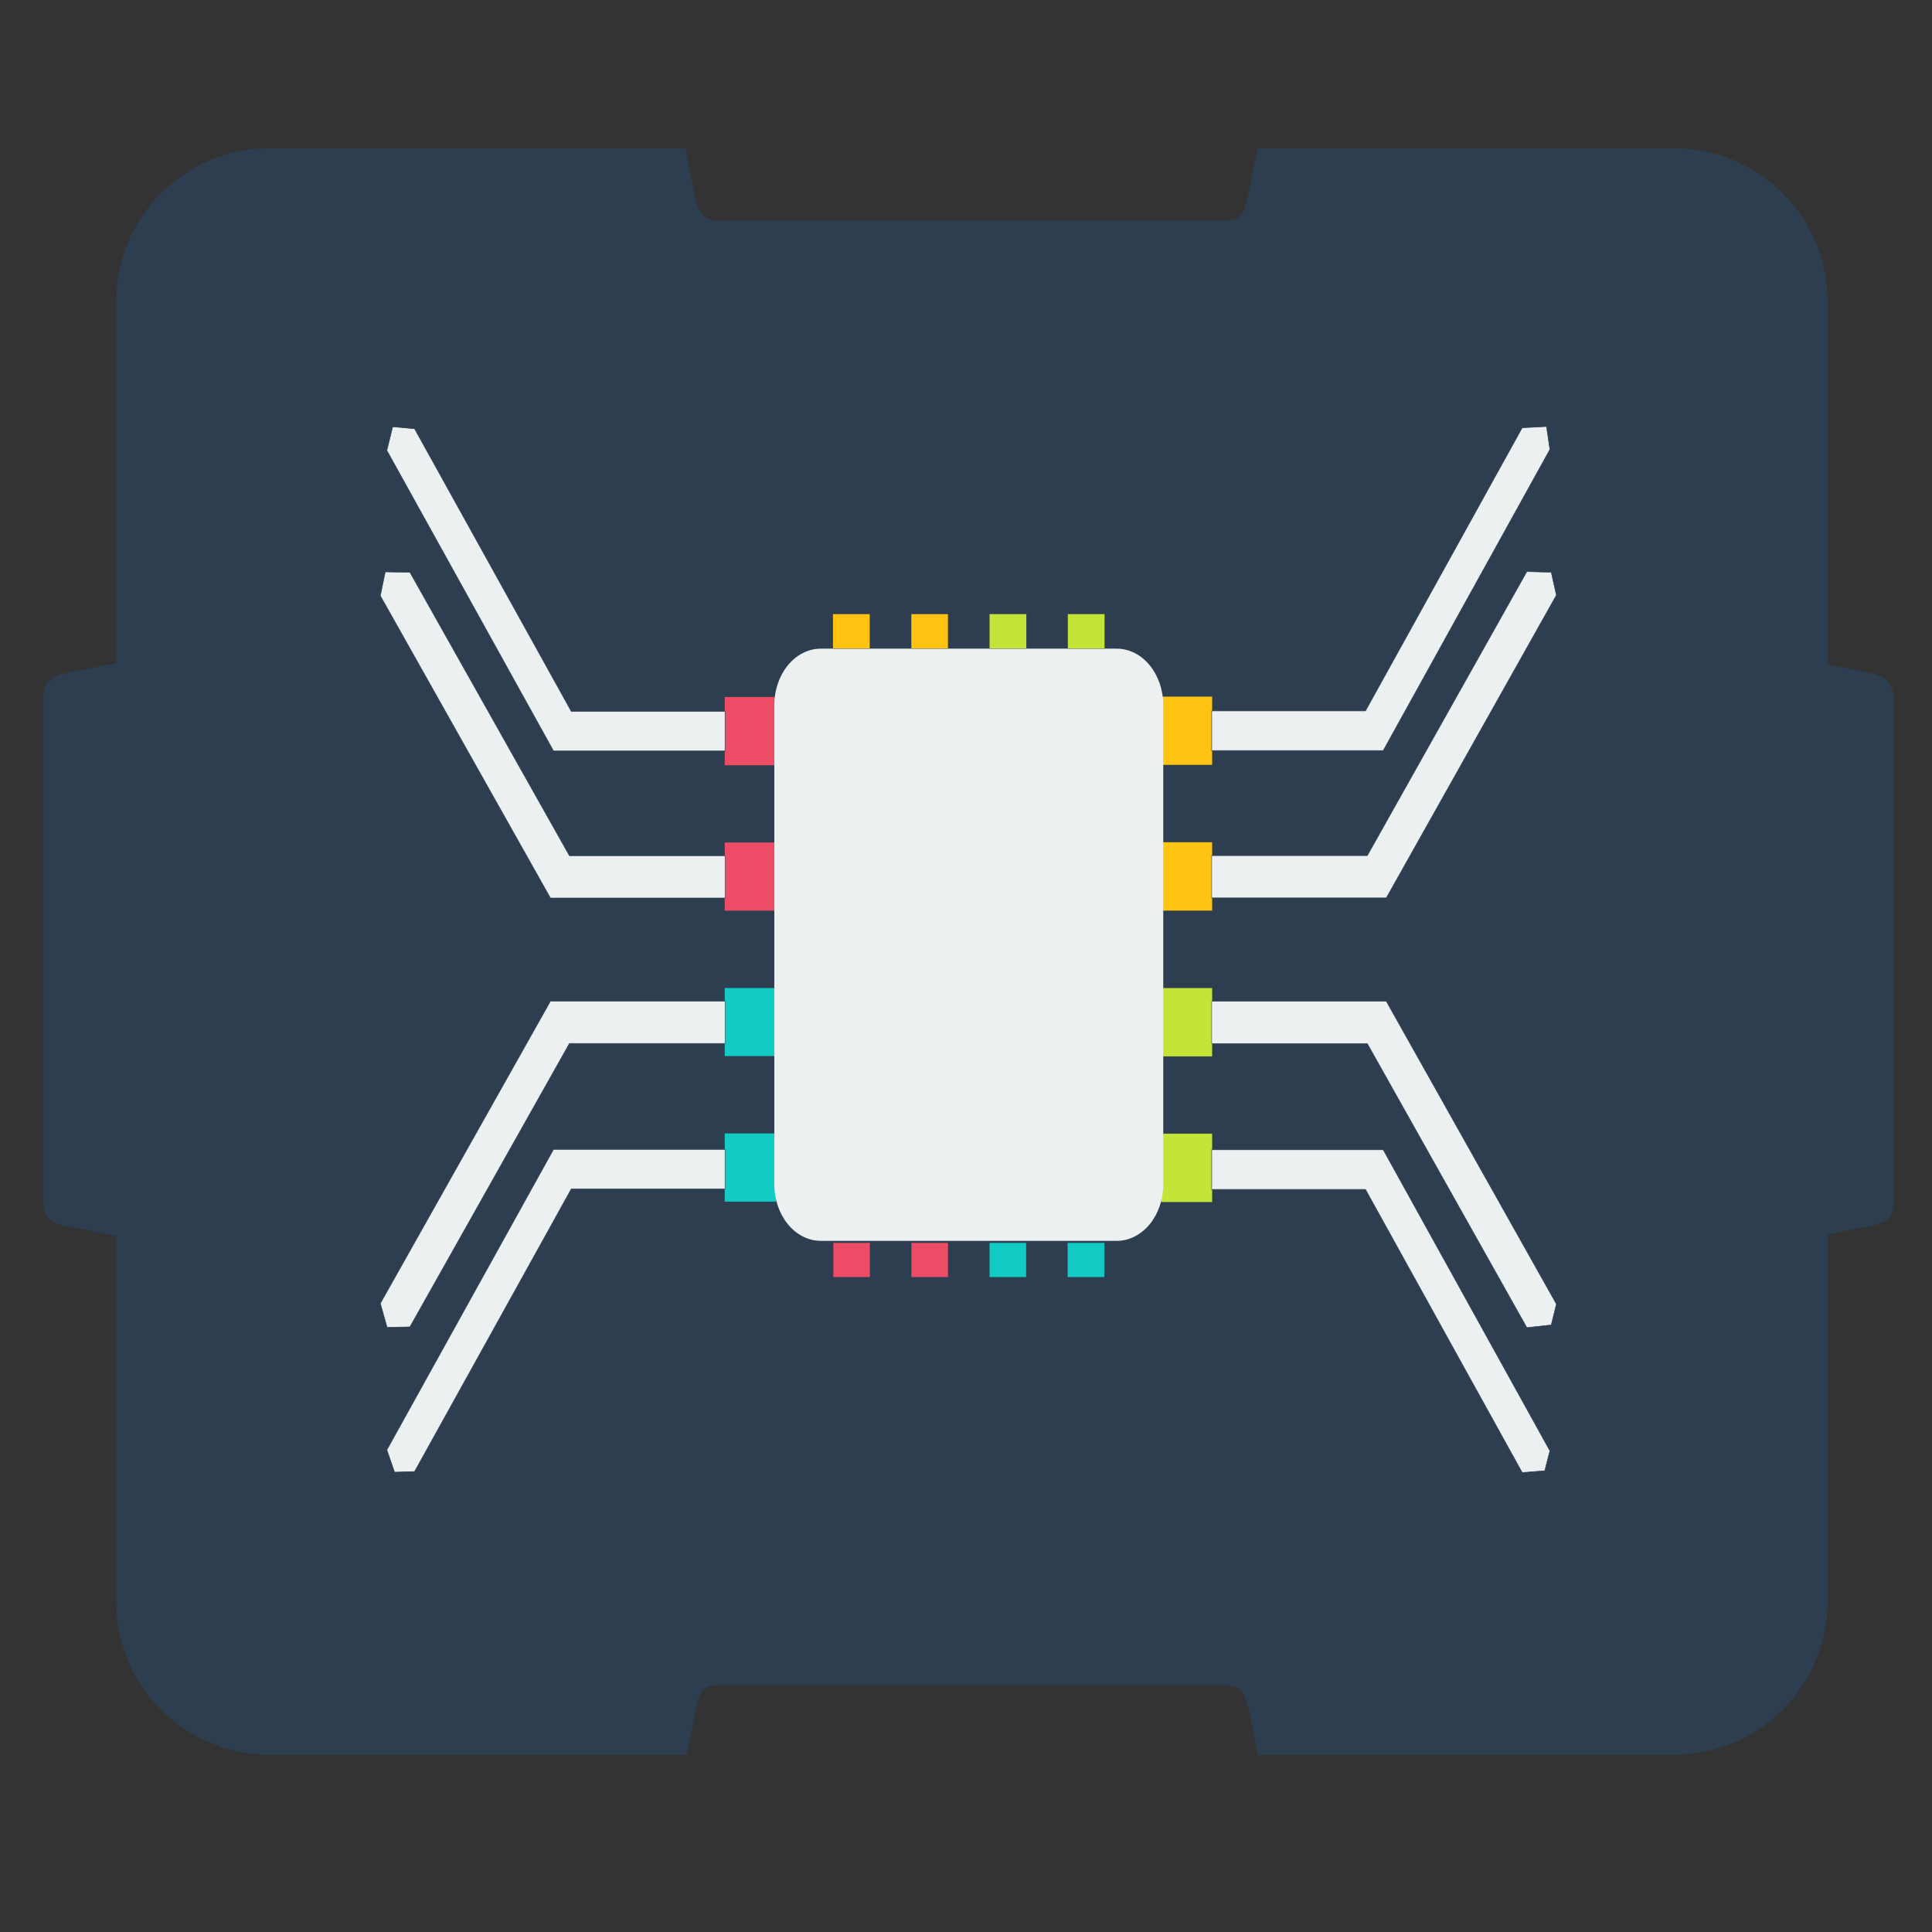 <?xml version="1.0" encoding="UTF-8" standalone="no"?>
<svg
   xmlns:dc="http://purl.org/dc/elements/1.1/"
   xmlns:cc="http://creativecommons.org/ns#"
   xmlns:rdf="http://www.w3.org/1999/02/22-rdf-syntax-ns#"
   xmlns:svg="http://www.w3.org/2000/svg"
   xmlns="http://www.w3.org/2000/svg"
   xmlns:sodipodi="http://sodipodi.sourceforge.net/DTD/sodipodi-0.dtd"
   xmlns:inkscape="http://www.inkscape.org/namespaces/inkscape"
   id="svg8"
   version="1.1"
   viewBox="0 0 211.667 211.667"
   height="800"
   width="800"
   sodipodi:docname="spider_logo.svg"
   inkscape:version="0.92.2 (5c3e80d, 2017-08-06)">
  <rect x="0" y="0" width="211.667" height="211.667" fill="#333333" stroke="none"/>
  <sodipodi:namedview
     pagecolor="#ffffff"
     bordercolor="#666666"
     borderopacity="1"
     objecttolerance="10"
     gridtolerance="10"
     guidetolerance="10"
     inkscape:pageopacity="0"
     inkscape:pageshadow="2"
     inkscape:window-width="1920"
     inkscape:window-height="1137"
     id="namedview30"
     showgrid="false"
     inkscape:zoom="0.417193"
     inkscape:cx="-243.83993"
     inkscape:cy="533.59413"
     inkscape:window-x="-8"
     inkscape:window-y="364"
     inkscape:window-maximized="1"
     inkscape:current-layer="svg8" />
  <defs
     id="defs2" />
  <g
     id="g1089">
    <g
       transform="translate(-0.012,-1.488)"
       id="g1018">
      <path
         inkscape:connector-curvature="0"
         style="fill:#2c3e50;fill-opacity:1;stroke:#2c3e50;stroke-width:0.703;stroke-miterlimit:4;stroke-dasharray:none;stroke-dashoffset:0;stroke-opacity:1"
         d="m 111.543,67.254 c -34.97,0 -63.123,28.153 -63.123,63.123 V 667.562 c 0,34.97 28.153,63.123 63.123,63.123 h 172.117 l 2.693,-13.094 c 1.804,-8.77 1.653,-15.658 10.607,-15.658 h 209.791 c 8.954,0 9.691,8.629 11.363,17.426 l 2.152,11.326 h 171.873 c 34.97,0 63.125,-28.153 63.125,-63.123 V 130.377 c 0,-34.97 -28.155,-63.123 -63.125,-63.123 H 520.264 l -2.934,14.266 c -1.804,8.77 -1.653,15.658 -10.607,15.658 H 296.934 c -8.954,0 -9.693,-8.629 -11.365,-17.426 l -2.375,-12.498 z"
         transform="scale(0.265)"
         id="rect815" />
      <path
         style="fill:#2c3e50;fill-opacity:1;stroke:none;stroke-width:0.738;stroke-miterlimit:4;stroke-dasharray:none;stroke-dashoffset:0;stroke-opacity:1"
         d="M 207.433,133.31 V 77.803 c 0,-2.369 -2.283,-2.564 -4.61,-3.007 l -6.679,-1.27 c -2.327,-0.442 -4.276,1.907 -4.276,4.276 v 55.507 c 0,2.369 1.956,4.754 4.276,4.276 l 7.147,-1.47 c 2.321,-0.477 4.143,-0.437 4.143,-2.806 z"
         id="rect1361-2"
         inkscape:connector-curvature="0" />
      <path
         style="fill:#2c3e50;fill-opacity:1;stroke:none;stroke-width:0.738;stroke-miterlimit:4;stroke-dasharray:none;stroke-dashoffset:0;stroke-opacity:1"
         d="M 4.779,133.31 V 77.803 c 0,-2.369 2.283,-2.564 4.61,-3.007 l 6.679,-1.27 c 2.327,-0.442 4.276,1.907 4.276,4.276 v 55.507 c 0,2.369 -1.956,4.754 -4.276,4.276 l -7.147,-1.47 c -2.321,-0.477 -4.143,-0.437 -4.143,-2.806 z"
         id="rect1361-2-4"
         inkscape:connector-curvature="0" />
    </g>
    <g
       transform="matrix(1,0,0,1.117,0,-13.99)"
       id="g1051">
      <g
         id="g1002"
         transform="translate(2.117)">
        <g
           id="g885">
          <rect
             style="fill:#ed4c67;fill-opacity:1;stroke:#2c3e50;stroke-width:0.025;stroke-miterlimit:4;stroke-dasharray:none;stroke-dashoffset:0;stroke-opacity:1"
             id="rect817"
             width="5.623"
             height="6.715"
             x="77.276"
             y="80.88"
             ry="0" />
          <rect
             style="fill:#ed4c67;fill-opacity:1;stroke:#2c3e50;stroke-width:0.025;stroke-miterlimit:4;stroke-dasharray:none;stroke-dashoffset:0;stroke-opacity:1"
             id="rect817-0"
             width="5.623"
             height="6.715"
             x="77.276"
             y="95.146"
             ry="0" />
          <rect
             style="fill:#12cbc4;fill-opacity:1;stroke:#2c3e50;stroke-width:0.025;stroke-miterlimit:4;stroke-dasharray:none;stroke-dashoffset:0;stroke-opacity:1"
             id="rect817-8"
             width="5.623"
             height="6.715"
             x="77.276"
             y="123.68"
             ry="0" />
          <rect
             style="fill:#12cbc4;fill-opacity:1;stroke:#2c3e50;stroke-width:0.025;stroke-miterlimit:4;stroke-dasharray:none;stroke-dashoffset:0;stroke-opacity:1"
             id="rect817-2"
             width="5.623"
             height="6.715"
             x="77.276"
             y="109.413"
             ry="0" />
        </g>
        <path
           inkscape:connector-curvature="0"
           id="rect909-4"
           d="m 43.299,54.575 -2.392,-0.197 -0.639,2.329 18.259,29.475 h 18.792 v -3.889 H 60.47 Z"
           style="fill:#ecf0f1;fill-opacity:1;stroke:#2c3e50;stroke-width:0.058;stroke-miterlimit:4;stroke-dasharray:none;stroke-dashoffset:0;stroke-opacity:1" />
        <path
           inkscape:connector-curvature="0"
           id="rect909-4-6"
           d="m 43.299,156.863 -2.19,0.057 -0.841,-2.188 18.259,-29.475 h 18.792 v 3.889 H 60.47 Z"
           style="fill:#ecf0f1;fill-opacity:1;stroke:#2c3e50;stroke-width:0.058;stroke-miterlimit:4;stroke-dasharray:none;stroke-dashoffset:0;stroke-opacity:1" />
        <path
           inkscape:connector-curvature="0"
           id="rect1067"
           d="m 42.787,68.659 -2.693,-0.041 -0.535,2.345 18.632,29.638 H 77.32 V 96.461 H 60.266 Z"
           style="fill:#ecf0f1;fill-opacity:1;stroke:#2c3e50;stroke-width:0.048;stroke-miterlimit:4;stroke-dasharray:none;stroke-dashoffset:0;stroke-opacity:1" />
        <path
           inkscape:connector-curvature="0"
           id="rect1067-5"
           d="m 42.787,142.669 -2.491,0.041 -0.737,-2.345 18.632,-29.638 h 19.128 v 4.139 H 60.266 Z"
           style="fill:#ecf0f1;fill-opacity:1;stroke:#2c3e50;stroke-width:0.048;stroke-miterlimit:4;stroke-dasharray:none;stroke-dashoffset:0;stroke-opacity:1" />
      </g>
      <g
         id="g1013"
         transform="translate(-2.117)">
        <g
           id="g930">
          <rect
             style="fill:#ffc312;fill-opacity:1;stroke:#2c3e50;stroke-width:0.025;stroke-miterlimit:4;stroke-dasharray:none;stroke-dashoffset:0;stroke-opacity:1"
             id="rect817-6"
             width="5.623"
             height="6.727"
             x="129.314"
             y="80.833"
             ry="0" />
          <rect
             style="fill:#ffc312;fill-opacity:1;stroke:#2c3e50;stroke-width:0.025;stroke-miterlimit:4;stroke-dasharray:none;stroke-dashoffset:0;stroke-opacity:1"
             id="rect817-0-7"
             width="5.623"
             height="6.727"
             x="129.314"
             y="95.127"
             ry="0" />
          <rect
             style="fill:#c4e538;fill-opacity:1;stroke:#2c3e50;stroke-width:0.025;stroke-miterlimit:4;stroke-dasharray:none;stroke-dashoffset:0;stroke-opacity:1"
             id="rect817-8-4"
             width="5.623"
             height="6.727"
             x="129.314"
             y="123.713"
             ry="0" />
          <rect
             style="fill:#c4e538;fill-opacity:1;stroke:#2c3e50;stroke-width:0.025;stroke-miterlimit:4;stroke-dasharray:none;stroke-dashoffset:0;stroke-opacity:1"
             id="rect817-2-9"
             width="5.623"
             height="6.727"
             x="129.314"
             y="109.42"
             ry="0" />
        </g>
        <path
           inkscape:connector-curvature="0"
           id="rect909-4-3"
           d="m 168.888,54.479 2.66,-0.123 0.371,2.258 -18.259,29.53 h -18.792 v -3.896 h 16.85 z"
           style="fill:#ecf0f1;fill-opacity:1;stroke:#2c3e50;stroke-width:0.058;stroke-miterlimit:4;stroke-dasharray:none;stroke-dashoffset:0;stroke-opacity:1" />
        <path
           inkscape:connector-curvature="0"
           id="rect909-4-3-9"
           d="m 168.888,156.958 2.469,-0.175 0.562,-1.961 -18.259,-29.53 h -18.792 v 3.896 h 16.85 z"
           style="fill:#ecf0f1;fill-opacity:1;stroke:#2c3e50;stroke-width:0.058;stroke-miterlimit:4;stroke-dasharray:none;stroke-dashoffset:0;stroke-opacity:1" />
        <path
           inkscape:connector-curvature="0"
           id="rect1067-8"
           d="m 169.4,68.59 2.663,0.063 0.565,2.245 -18.632,29.693 h -19.128 v -4.147 h 17.054 z"
           style="fill:#ecf0f1;fill-opacity:1;stroke:#2c3e50;stroke-width:0.048;stroke-miterlimit:4;stroke-dasharray:none;stroke-dashoffset:0;stroke-opacity:1" />
        <path
           inkscape:connector-curvature="0"
           id="rect1067-5-8"
           d="m 169.4,142.738 2.663,-0.261 0.565,-2.047 -18.632,-29.693 h -19.128 v 4.147 h 17.054 z"
           style="fill:#ecf0f1;fill-opacity:1;stroke:#2c3e50;stroke-width:0.048;stroke-miterlimit:4;stroke-dasharray:none;stroke-dashoffset:0;stroke-opacity:1" />
      </g>
      <path
         style="fill:#ecf0f1;fill-opacity:1;stroke:none;stroke-width:0.523;stroke-miterlimit:4;stroke-dasharray:none;stroke-dashoffset:0;stroke-opacity:1"
         d="m 89.934,76.147 c -2.826,0 -5.101,2.478 -5.101,5.556 v 23.486 23.486 c 0,3.078 2.275,5.556 5.101,5.556 h 16.205 16.205 c 2.826,0 5.101,-2.478 5.101,-5.556 V 105.189 81.703 c 0,-3.078 -2.275,-5.556 -5.101,-5.556 h -16.205 z"
         id="rect815-6-8-5"
         inkscape:connector-curvature="0" />
      <g
         transform="matrix(0,-0.6,0.6,0,42.756,184.156)"
         id="g885-8">
        <rect
           ry="0"
           y="80.88"
           x="77.276"
           height="6.715"
           width="5.623"
           id="rect817-7"
           style="fill:#ed4c67;fill-opacity:1;stroke:#2c3e50;stroke-width:0.025;stroke-miterlimit:4;stroke-dasharray:none;stroke-dashoffset:0;stroke-opacity:1" />
        <rect
           ry="0"
           y="95.146"
           x="77.276"
           height="6.715"
           width="5.623"
           id="rect817-0-9"
           style="fill:#ed4c67;fill-opacity:1;stroke:#2c3e50;stroke-width:0.025;stroke-miterlimit:4;stroke-dasharray:none;stroke-dashoffset:0;stroke-opacity:1" />
        <rect
           ry="0"
           y="123.68"
           x="77.276"
           height="6.715"
           width="5.623"
           id="rect817-8-3"
           style="fill:#12cbc4;fill-opacity:1;stroke:#2c3e50;stroke-width:0.025;stroke-miterlimit:4;stroke-dasharray:none;stroke-dashoffset:0;stroke-opacity:1" />
        <rect
           ry="0"
           y="109.413"
           x="77.276"
           height="6.715"
           width="5.623"
           id="rect817-2-7"
           style="fill:#12cbc4;fill-opacity:1;stroke:#2c3e50;stroke-width:0.025;stroke-miterlimit:4;stroke-dasharray:none;stroke-dashoffset:0;stroke-opacity:1" />
      </g>
      <g
         transform="matrix(0,-0.6,0.6,0,42.756,153.717)"
         id="g930-9">
        <rect
           ry="0"
           y="80.833"
           x="129.314"
           height="6.727"
           width="5.623"
           id="rect817-6-6"
           style="fill:#ffc312;fill-opacity:1;stroke:#2c3e50;stroke-width:0.025;stroke-miterlimit:4;stroke-dasharray:none;stroke-dashoffset:0;stroke-opacity:1" />
        <rect
           ry="0"
           y="95.127"
           x="129.314"
           height="6.727"
           width="5.623"
           id="rect817-0-7-3"
           style="fill:#ffc312;fill-opacity:1;stroke:#2c3e50;stroke-width:0.025;stroke-miterlimit:4;stroke-dasharray:none;stroke-dashoffset:0;stroke-opacity:1" />
        <rect
           ry="0"
           y="123.713"
           x="129.314"
           height="6.727"
           width="5.623"
           id="rect817-8-4-9"
           style="fill:#c4e538;fill-opacity:1;stroke:#2c3e50;stroke-width:0.025;stroke-miterlimit:4;stroke-dasharray:none;stroke-dashoffset:0;stroke-opacity:1" />
        <rect
           ry="0"
           y="109.42"
           x="129.314"
           height="6.727"
           width="5.623"
           id="rect817-2-9-9"
           style="fill:#c4e538;fill-opacity:1;stroke:#2c3e50;stroke-width:0.025;stroke-miterlimit:4;stroke-dasharray:none;stroke-dashoffset:0;stroke-opacity:1" />
      </g>
    </g>
  </g>
</svg>
